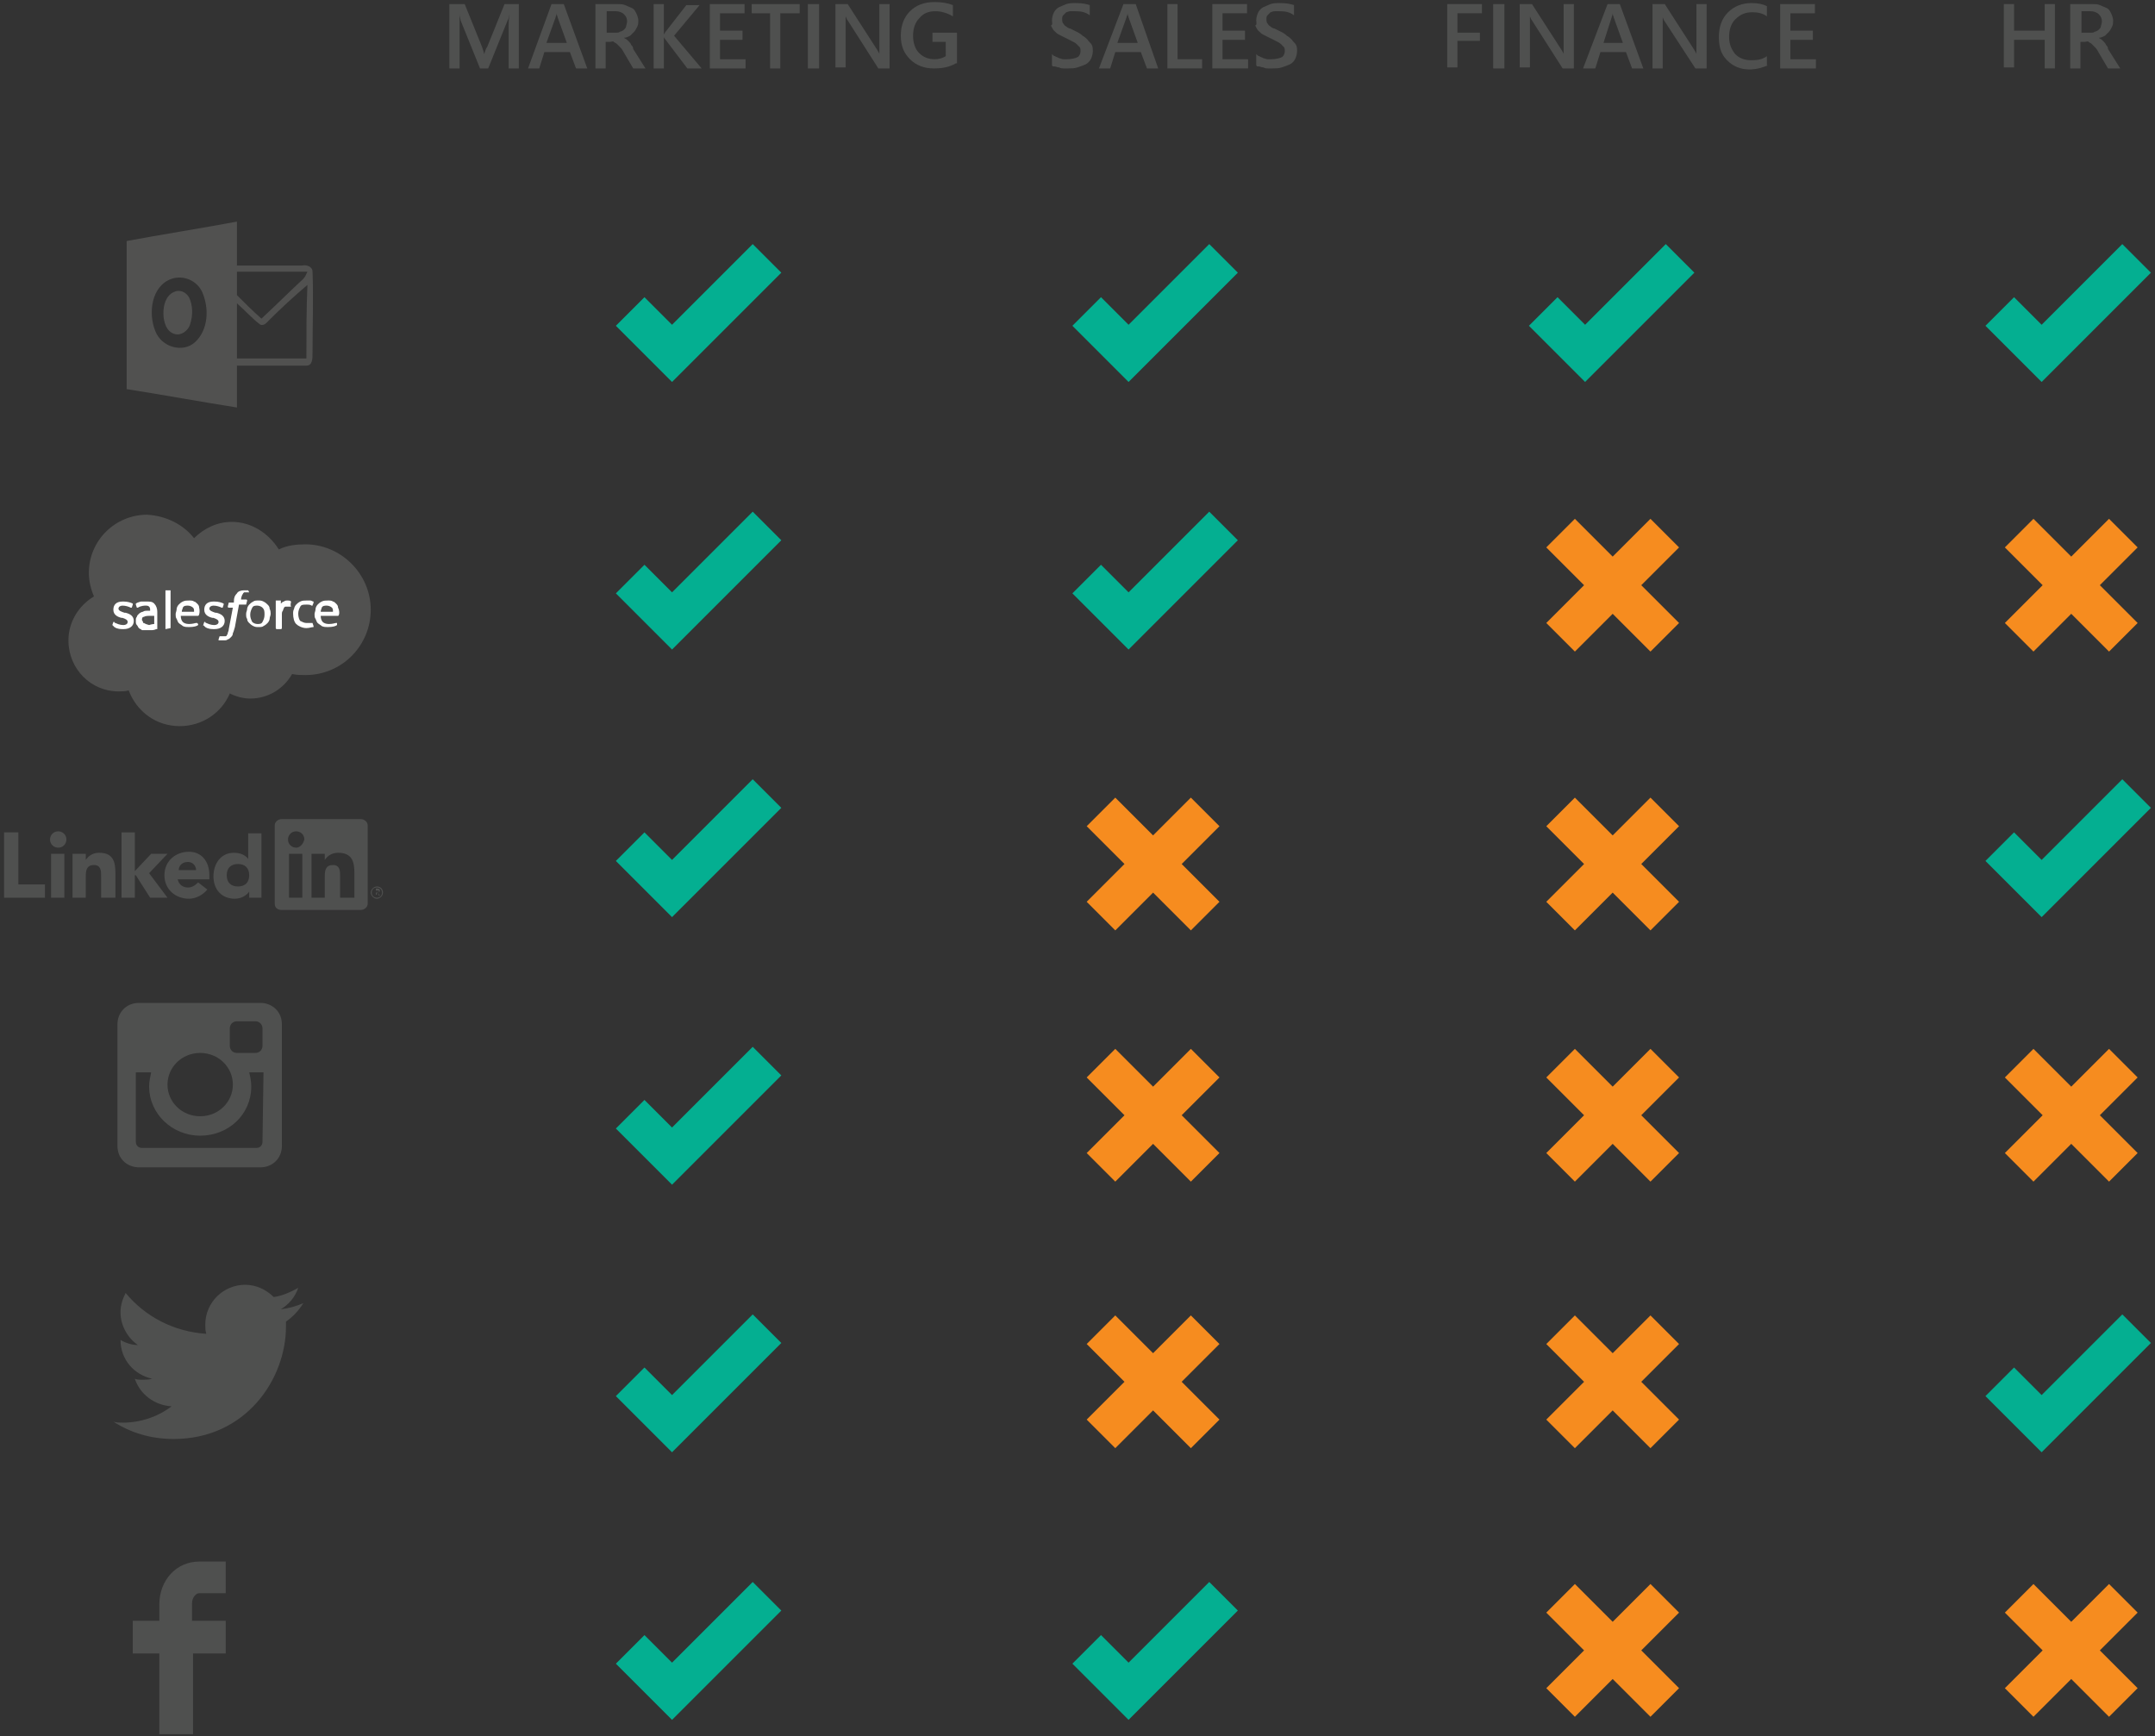 <?xml version="1.0" encoding="utf-8"?>
<!-- Generator: Adobe Illustrator 19.2.1, SVG Export Plug-In . SVG Version: 6.00 Build 0)  -->
<svg version="1.1" xmlns="http://www.w3.org/2000/svg" xmlns:xlink="http://www.w3.org/1999/xlink" x="0px" y="0px"
	 viewBox="0 0 211 170" enable-background="new 0 0 211 170" xml:space="preserve">
<rect x="0" y="0" width="211" height="170" fill="#333333" stroke="none"/>
<g id="Layer_1">
</g>
<g id="Layer_2">
</g>
<g id="Layer_3">
	<g>
		<g>
			<path fill="#4F504F" d="M50.8,6.7h-1V2.6c0-0.3,0-0.7,0.1-1.2h0c-0.1,0.3-0.1,0.5-0.2,0.6l-1.9,4.7H47L45.1,2
				C45.1,1.9,45,1.6,45,1.4h0c0,0.3,0,0.7,0,1.2v4.1h-1V0.4h1.5l1.7,4.2c0.1,0.3,0.2,0.6,0.2,0.7h0c0.1-0.3,0.2-0.6,0.3-0.7l1.7-4.2
				h1.4V6.7z"/>
			<path fill="#4F504F" d="M57.5,6.7h-1.1l-0.6-1.6h-2.5l-0.5,1.6h-1.1L54,0.4h1.2L57.5,6.7z M55.5,4.2l-0.9-2.5
				c0-0.1-0.1-0.2-0.1-0.4h0c0,0.2-0.1,0.3-0.1,0.4l-0.9,2.5H55.5z"/>
			<path fill="#4F504F" d="M63.2,6.7H62L61,5c-0.1-0.2-0.2-0.3-0.3-0.4c-0.1-0.1-0.2-0.2-0.3-0.3c-0.1-0.1-0.2-0.1-0.3-0.2
				s-0.2,0-0.4,0h-0.4v2.6h-1V0.4h2.1c0.3,0,0.6,0,0.8,0.1s0.5,0.2,0.7,0.3c0.2,0.1,0.3,0.3,0.4,0.5c0.1,0.2,0.2,0.5,0.2,0.7
				c0,0.2,0,0.4-0.1,0.6c-0.1,0.2-0.2,0.4-0.3,0.5c-0.1,0.1-0.3,0.3-0.4,0.4c-0.2,0.1-0.4,0.2-0.6,0.2v0c0.1,0.1,0.2,0.1,0.3,0.2
				c0.1,0.1,0.2,0.2,0.2,0.2s0.2,0.2,0.2,0.3c0.1,0.1,0.2,0.2,0.2,0.4L63.2,6.7z M59.4,1.2v2h0.9c0.2,0,0.3,0,0.4-0.1
				c0.1,0,0.3-0.1,0.4-0.2s0.2-0.2,0.2-0.3s0.1-0.3,0.1-0.5c0-0.3-0.1-0.5-0.3-0.7s-0.5-0.3-0.8-0.3H59.4z"/>
			<path fill="#4F504F" d="M68.7,6.7h-1.4l-2.2-2.9c-0.1-0.1-0.1-0.2-0.1-0.2h0v3.1h-1V0.4h1v3h0c0-0.1,0.1-0.1,0.1-0.2l2.1-2.7h1.3
				l-2.5,3L68.7,6.7z"/>
			<path fill="#4F504F" d="M73,6.7h-3.5V0.4h3.4v0.9h-2.4V3h2.2v0.9h-2.2v1.9H73V6.7z"/>
			<path fill="#4F504F" d="M78.2,1.3h-1.8v5.4h-1V1.3h-1.8V0.4h4.7V1.3z"/>
			<path fill="#4F504F" d="M80.2,6.7h-1.1V0.4h1.1V6.7z"/>
			<path fill="#4F504F" d="M87.1,6.7H86L83,2c-0.1-0.1-0.1-0.2-0.2-0.4h0c0,0.1,0,0.4,0,0.9v4.1h-1V0.4H83l2.9,4.5
				c0.1,0.2,0.2,0.3,0.2,0.4h0c0-0.2,0-0.4,0-0.8V0.4h1V6.7z"/>
			<path fill="#4F504F" d="M93.6,6.2c-0.7,0.4-1.4,0.5-2.2,0.5c-0.9,0-1.7-0.3-2.3-0.9s-0.9-1.3-0.9-2.3c0-1,0.3-1.8,0.9-2.4
				c0.6-0.6,1.4-0.9,2.4-0.9c0.7,0,1.3,0.1,1.8,0.3v1.1c-0.5-0.3-1.1-0.5-1.7-0.5c-0.7,0-1.2,0.2-1.6,0.7c-0.4,0.4-0.6,1-0.6,1.7
				c0,0.7,0.2,1.3,0.6,1.7c0.4,0.4,0.9,0.6,1.5,0.6c0.4,0,0.8-0.1,1.1-0.3V4.1h-1.3V3.2h2.4V6.2z"/>
		</g>
		<g>
			<path fill="#4F504F" d="M103,6.4V5.3c0.1,0.1,0.2,0.2,0.3,0.2c0.1,0.1,0.3,0.1,0.4,0.2c0.1,0,0.3,0.1,0.4,0.1s0.3,0,0.4,0
				c0.4,0,0.8-0.1,1-0.2c0.2-0.1,0.3-0.4,0.3-0.6c0-0.1,0-0.3-0.1-0.4c-0.1-0.1-0.2-0.2-0.3-0.3s-0.3-0.2-0.5-0.3
				c-0.2-0.1-0.4-0.2-0.6-0.3c-0.2-0.1-0.4-0.2-0.6-0.3s-0.3-0.2-0.5-0.4c-0.1-0.1-0.2-0.3-0.3-0.5C103.1,2.4,103,2.2,103,2
				c0-0.3,0.1-0.6,0.2-0.8c0.1-0.2,0.3-0.4,0.5-0.5c0.2-0.1,0.5-0.2,0.7-0.3c0.3-0.1,0.6-0.1,0.9-0.1c0.7,0,1.1,0.1,1.4,0.2v1
				c-0.4-0.3-0.8-0.4-1.4-0.4c-0.2,0-0.3,0-0.5,0c-0.2,0-0.3,0.1-0.4,0.1c-0.1,0.1-0.2,0.2-0.3,0.3s-0.1,0.2-0.1,0.4
				c0,0.1,0,0.3,0.1,0.4s0.1,0.2,0.3,0.3c0.1,0.1,0.3,0.2,0.4,0.2c0.2,0.1,0.4,0.2,0.6,0.3c0.2,0.1,0.4,0.2,0.6,0.4
				c0.2,0.1,0.4,0.3,0.5,0.4c0.1,0.2,0.3,0.3,0.4,0.5c0.1,0.2,0.1,0.4,0.1,0.6c0,0.3-0.1,0.6-0.2,0.8s-0.3,0.4-0.5,0.5
				c-0.2,0.1-0.5,0.2-0.8,0.3s-0.6,0.1-0.9,0.1c-0.1,0-0.2,0-0.4,0c-0.2,0-0.3,0-0.5-0.1c-0.2,0-0.3-0.1-0.5-0.1S103.1,6.5,103,6.4z
				"/>
			<path fill="#4F504F" d="M113.4,6.7h-1.1l-0.6-1.6h-2.5l-0.5,1.6h-1.1l2.4-6.3h1.2L113.4,6.7z M111.4,4.2l-0.9-2.5
				c0-0.1-0.1-0.2-0.1-0.4h0c0,0.2-0.1,0.3-0.1,0.4l-0.9,2.5H111.4z"/>
			<path fill="#4F504F" d="M117.8,6.7h-3.5V0.4h1v5.4h2.4V6.7z"/>
			<path fill="#4F504F" d="M122.2,6.7h-3.5V0.4h3.4v0.9h-2.4V3h2.2v0.9h-2.2v1.9h2.5V6.7z"/>
			<path fill="#4F504F" d="M123,6.4V5.3c0.1,0.1,0.2,0.2,0.3,0.2c0.1,0.1,0.3,0.1,0.4,0.2c0.1,0,0.3,0.1,0.4,0.1s0.3,0,0.4,0
				c0.4,0,0.8-0.1,1-0.2c0.2-0.1,0.3-0.4,0.3-0.6c0-0.1,0-0.3-0.1-0.4c-0.1-0.1-0.2-0.2-0.3-0.3s-0.3-0.2-0.5-0.3
				c-0.2-0.1-0.4-0.2-0.6-0.3c-0.2-0.1-0.4-0.2-0.6-0.3s-0.3-0.2-0.5-0.4c-0.1-0.1-0.2-0.3-0.3-0.5C123.1,2.4,123,2.2,123,2
				c0-0.3,0.1-0.6,0.2-0.8c0.1-0.2,0.3-0.4,0.5-0.5c0.2-0.1,0.5-0.2,0.7-0.3c0.3-0.1,0.6-0.1,0.9-0.1c0.7,0,1.1,0.1,1.4,0.2v1
				c-0.4-0.3-0.8-0.4-1.4-0.4c-0.2,0-0.3,0-0.5,0c-0.2,0-0.3,0.1-0.4,0.1c-0.1,0.1-0.2,0.2-0.3,0.3s-0.1,0.2-0.1,0.4
				c0,0.1,0,0.3,0.1,0.4s0.1,0.2,0.3,0.3c0.1,0.1,0.3,0.2,0.4,0.2c0.2,0.1,0.4,0.2,0.6,0.3c0.2,0.1,0.4,0.2,0.6,0.4
				c0.2,0.1,0.4,0.3,0.5,0.4c0.1,0.2,0.3,0.3,0.4,0.5c0.1,0.2,0.1,0.4,0.1,0.6c0,0.3-0.1,0.6-0.2,0.8s-0.3,0.4-0.5,0.5
				c-0.2,0.1-0.5,0.2-0.8,0.3s-0.6,0.1-0.9,0.1c-0.1,0-0.2,0-0.4,0c-0.2,0-0.3,0-0.5-0.1c-0.2,0-0.3-0.1-0.5-0.1S123.1,6.5,123,6.4z
				"/>
		</g>
		<g>
			<path fill="#4F504F" d="M145.1,1.3h-2.4v1.9h2.2V4h-2.2v2.6h-1V0.4h3.4V1.3z"/>
			<path fill="#4F504F" d="M147.3,6.7h-1.1V0.4h1.1V6.7z"/>
			<path fill="#4F504F" d="M154.2,6.7H153L150,2c-0.1-0.1-0.1-0.2-0.2-0.4h0c0,0.1,0,0.4,0,0.9v4.1h-1V0.4h1.2l2.9,4.5
				c0.1,0.2,0.2,0.3,0.2,0.4h0c0-0.2,0-0.4,0-0.8V0.4h1V6.7z"/>
			<path fill="#4F504F" d="M160.9,6.7h-1.1l-0.6-1.6h-2.5l-0.5,1.6H155l2.4-6.3h1.2L160.9,6.7z M158.9,4.2L158,1.7
				c0-0.1-0.1-0.2-0.1-0.4h0c0,0.2-0.1,0.3-0.1,0.4L157,4.2H158.9z"/>
			<path fill="#4F504F" d="M167.1,6.7H166l-3-4.6c-0.1-0.1-0.1-0.2-0.2-0.4h0c0,0.1,0,0.4,0,0.9v4.1h-1V0.4h1.2l2.9,4.5
				c0.1,0.2,0.2,0.3,0.2,0.4h0c0-0.2,0-0.4,0-0.8V0.4h1V6.7z"/>
			<path fill="#4F504F" d="M173.1,6.4c-0.5,0.2-1.1,0.4-1.8,0.4c-0.9,0-1.6-0.3-2.2-0.9s-0.8-1.3-0.8-2.3c0-1,0.3-1.8,0.9-2.4
				s1.4-0.9,2.3-0.9c0.6,0,1.1,0.1,1.5,0.3v1c-0.4-0.3-0.9-0.4-1.4-0.4c-0.7,0-1.2,0.2-1.7,0.7c-0.4,0.4-0.6,1-0.6,1.7
				c0,0.7,0.2,1.2,0.6,1.7c0.4,0.4,0.9,0.6,1.6,0.6c0.6,0,1.1-0.1,1.5-0.4V6.4z"/>
			<path fill="#4F504F" d="M177.8,6.7h-3.5V0.4h3.4v0.9h-2.4V3h2.2v0.9h-2.2v1.9h2.5V6.7z"/>
		</g>
		<g>
			<path fill="#4F504F" d="M201.2,6.7h-1V3.9h-3v2.7h-1V0.4h1V3h3V0.4h1V6.7z"/>
			<path fill="#4F504F" d="M207.6,6.7h-1.2l-1-1.7c-0.1-0.2-0.2-0.3-0.3-0.4c-0.1-0.1-0.2-0.2-0.3-0.3c-0.1-0.1-0.2-0.1-0.3-0.2
				s-0.2,0-0.4,0h-0.4v2.6h-1V0.4h2.1c0.3,0,0.6,0,0.8,0.1s0.5,0.2,0.7,0.3c0.2,0.1,0.3,0.3,0.4,0.5c0.1,0.2,0.2,0.5,0.2,0.7
				c0,0.2,0,0.4-0.1,0.6c-0.1,0.2-0.2,0.4-0.3,0.5c-0.1,0.1-0.3,0.3-0.4,0.4c-0.2,0.1-0.4,0.2-0.6,0.2v0c0.1,0.1,0.2,0.1,0.3,0.2
				c0.1,0.1,0.2,0.2,0.2,0.2s0.2,0.2,0.2,0.3c0.1,0.1,0.2,0.2,0.2,0.4L207.6,6.7z M203.8,1.2v2h0.9c0.2,0,0.3,0,0.4-0.1
				c0.1,0,0.3-0.1,0.4-0.2s0.2-0.2,0.2-0.3s0.1-0.3,0.1-0.5c0-0.3-0.1-0.5-0.3-0.7s-0.5-0.3-0.8-0.3H203.8z"/>
		</g>
		<g>
			<path fill="#515150" d="M19,52.7c1-1,2.3-1.6,3.7-1.6c1.9,0,3.6,1.1,4.6,2.7c0.8-0.4,1.7-0.5,2.6-0.5c3.5,0,6.4,2.9,6.4,6.4
				c0,3.5-2.8,6.4-6.4,6.4c-0.4,0-0.8,0-1.3-0.1c-0.8,1.4-2.3,2.4-4.1,2.4c-0.7,0-1.4-0.2-2-0.5c-0.8,1.9-2.7,3.2-4.9,3.2
				c-2.3,0-4.2-1.4-5-3.5c-0.3,0.1-0.7,0.1-1,0.1c-2.7,0-4.9-2.2-4.9-5c0-1.8,1-3.4,2.5-4.3c-0.3-0.7-0.5-1.5-0.5-2.3
				c0-3.2,2.6-5.7,5.7-5.7C16.3,50.5,18,51.4,19,52.7"/>
			<path fill="#FFFFFF" d="M11,61.2C11,61.2,11,61.3,11,61.2c0.1,0.1,0.1,0.1,0.2,0.2c0.3,0.2,0.6,0.2,0.9,0.2c0.6,0,1-0.3,1-0.8v0
				c0-0.5-0.4-0.7-0.8-0.8l-0.1,0c-0.3-0.1-0.6-0.2-0.6-0.4v0c0-0.2,0.2-0.3,0.4-0.3c0.3,0,0.6,0.1,0.8,0.2c0,0,0.1,0,0.1,0
				c0,0,0.1-0.3,0.1-0.3c0,0,0-0.1,0-0.1c-0.2-0.1-0.5-0.2-0.9-0.2l-0.1,0c-0.6,0-0.9,0.3-0.9,0.8v0c0,0.5,0.4,0.7,0.8,0.8l0.1,0
				c0.3,0.1,0.5,0.2,0.5,0.4v0c0,0.2-0.2,0.3-0.4,0.3c-0.1,0-0.4,0-0.8-0.2c0,0-0.1,0-0.1-0.1c0,0-0.1,0-0.1,0L11,61.2z"/>
			<path fill="#FFFFFF" d="M19.9,61.2C19.8,61.2,19.9,61.3,19.9,61.2c0.1,0.1,0.1,0.1,0.2,0.2c0.3,0.2,0.6,0.2,0.9,0.2
				c0.6,0,1-0.3,1-0.8v0c0-0.5-0.4-0.7-0.8-0.8l-0.1,0c-0.3-0.1-0.6-0.2-0.6-0.4v0c0-0.2,0.2-0.3,0.4-0.3c0.3,0,0.6,0.1,0.8,0.2
				c0,0,0.1,0,0.1,0c0,0,0.1-0.3,0.1-0.3c0,0,0-0.1,0-0.1c-0.2-0.1-0.5-0.2-0.9-0.2l-0.1,0c-0.6,0-0.9,0.3-0.9,0.8v0
				c0,0.5,0.4,0.7,0.8,0.8l0.1,0c0.3,0.1,0.5,0.2,0.5,0.4v0c0,0.2-0.2,0.3-0.4,0.3c-0.1,0-0.4,0-0.8-0.2c0,0-0.1,0-0.1-0.1
				c0,0-0.1,0-0.1,0L19.9,61.2z"/>
			<path fill="#FFFFFF" d="M26.4,59.6c0-0.2-0.1-0.3-0.2-0.4c-0.1-0.1-0.2-0.2-0.4-0.3c-0.2-0.1-0.3-0.1-0.5-0.1
				c-0.2,0-0.4,0-0.5,0.1c-0.2,0.1-0.3,0.2-0.4,0.3c-0.1,0.1-0.2,0.3-0.2,0.4c0,0.2-0.1,0.3-0.1,0.5c0,0.2,0,0.4,0.1,0.5
				c0,0.2,0.1,0.3,0.2,0.4c0.1,0.1,0.2,0.2,0.4,0.3c0.2,0.1,0.3,0.1,0.5,0.1c0.2,0,0.4,0,0.5-0.1c0.2-0.1,0.3-0.2,0.4-0.3
				c0.1-0.1,0.2-0.3,0.2-0.4c0-0.2,0.1-0.3,0.1-0.5C26.5,60,26.5,59.8,26.4,59.6 M25.9,60.2c0,0.3-0.1,0.5-0.2,0.7
				c-0.1,0.2-0.3,0.2-0.5,0.2c-0.2,0-0.4-0.1-0.5-0.2c-0.1-0.2-0.2-0.4-0.2-0.7c0-0.3,0.1-0.5,0.2-0.7c0.1-0.2,0.3-0.2,0.5-0.2
				c0.2,0,0.4,0.1,0.5,0.2C25.9,59.7,25.9,59.9,25.9,60.2"/>
			<path fill-rule="evenodd" clip-rule="evenodd" fill="#FFFFFF" d="M30.6,61C30.5,61,30.5,61,30.6,61c-0.1,0-0.2,0-0.3,0
				c-0.1,0-0.2,0-0.3,0c-0.2,0-0.4-0.1-0.6-0.2c-0.1-0.1-0.2-0.4-0.2-0.7c0-0.3,0.1-0.5,0.2-0.7c0.1-0.2,0.3-0.2,0.6-0.2
				c0.2,0,0.4,0,0.5,0.1c0,0,0,0,0.1,0c0-0.1,0.1-0.2,0.1-0.3c0,0,0-0.1,0-0.1c-0.1,0-0.2-0.1-0.3-0.1c-0.1,0-0.2,0-0.4,0
				c-0.2,0-0.4,0-0.6,0.1c-0.2,0.1-0.3,0.2-0.4,0.3c-0.1,0.1-0.2,0.3-0.2,0.4c-0.1,0.2-0.1,0.3-0.1,0.5c0,0.4,0.1,0.8,0.3,1
				c0.2,0.2,0.6,0.4,1,0.4c0.3,0,0.5-0.1,0.7-0.1c0,0,0,0,0-0.1L30.6,61z"/>
			<path fill-rule="evenodd" clip-rule="evenodd" fill="#FFFFFF" d="M33.1,59.5c0-0.2-0.1-0.3-0.2-0.4c-0.1-0.1-0.2-0.2-0.3-0.2
				c-0.1-0.1-0.3-0.1-0.5-0.1c-0.2,0-0.4,0-0.6,0.1c-0.2,0.1-0.3,0.2-0.4,0.3c-0.1,0.1-0.2,0.3-0.2,0.4c0,0.2-0.1,0.4-0.1,0.5
				c0,0.2,0,0.4,0.1,0.5c0.1,0.2,0.1,0.3,0.2,0.4c0.1,0.1,0.3,0.2,0.4,0.3c0.2,0.1,0.4,0.1,0.6,0.1c0.5,0,0.8-0.1,0.9-0.2
				c0,0,0,0,0-0.1L33,61c0,0-0.1,0-0.1,0c-0.1,0-0.3,0.1-0.7,0.1c-0.3,0-0.5-0.1-0.6-0.2c-0.1-0.1-0.2-0.3-0.2-0.6l1.7,0
				c0,0,0,0,0,0C33.2,60.3,33.3,59.9,33.1,59.5 M31.4,59.9c0-0.2,0.1-0.3,0.1-0.4c0.1-0.2,0.3-0.2,0.5-0.2c0.2,0,0.4,0.1,0.5,0.2
				c0.1,0.1,0.1,0.2,0.1,0.4L31.4,59.9z"/>
			<path fill-rule="evenodd" clip-rule="evenodd" fill="#FFFFFF" d="M19.5,59.5c0-0.2-0.1-0.3-0.2-0.4c-0.1-0.1-0.2-0.2-0.3-0.2
				c-0.1-0.1-0.3-0.1-0.5-0.1c-0.2,0-0.4,0-0.6,0.1c-0.2,0.1-0.3,0.2-0.4,0.3c-0.1,0.1-0.2,0.3-0.2,0.4c0,0.2-0.1,0.4-0.1,0.5
				c0,0.2,0,0.4,0.1,0.5c0.1,0.2,0.1,0.3,0.2,0.4c0.1,0.1,0.3,0.2,0.4,0.3c0.2,0.1,0.4,0.1,0.6,0.1c0.5,0,0.8-0.1,0.9-0.2
				c0,0,0,0,0-0.1L19.3,61c0,0-0.1,0-0.1,0c-0.1,0-0.3,0.1-0.7,0.1c-0.3,0-0.5-0.1-0.6-0.2c-0.1-0.1-0.2-0.3-0.2-0.6l1.7,0
				c0,0,0,0,0,0C19.5,60.3,19.6,59.9,19.5,59.5 M17.8,59.9c0-0.2,0.1-0.3,0.1-0.4c0.1-0.2,0.3-0.2,0.5-0.2c0.2,0,0.4,0.1,0.5,0.2
				c0.1,0.1,0.1,0.2,0.1,0.4L17.8,59.9z"/>
			<path fill="#FFFFFF" d="M14.7,59.8c-0.1,0-0.2,0-0.3,0c-0.1,0-0.3,0-0.4,0.1c-0.1,0-0.3,0.1-0.4,0.2c-0.1,0.1-0.2,0.2-0.2,0.3
				c-0.1,0.1-0.1,0.2-0.1,0.4c0,0.2,0,0.3,0.1,0.4c0.1,0.1,0.1,0.2,0.2,0.3c0.1,0.1,0.2,0.1,0.3,0.2c0.1,0,0.3,0,0.5,0
				c0.2,0,0.3,0,0.5,0c0.2,0,0.4-0.1,0.4-0.1c0.1,0,0.1,0,0.1,0c0,0,0-0.1,0-0.1l0-1.6c0-0.3-0.1-0.6-0.3-0.8
				c-0.2-0.2-0.4-0.2-0.8-0.2c-0.1,0-0.3,0-0.5,0c0,0-0.4,0.1-0.5,0.2c0,0,0,0,0,0.1l0.1,0.3c0,0,0.1,0,0.1,0s0,0,0,0
				c0.3-0.2,0.7-0.2,0.7-0.2c0.2,0,0.3,0,0.4,0.1c0.1,0.1,0.1,0.2,0.1,0.4v0.1C14.9,59.8,14.7,59.8,14.7,59.8 M14.1,61
				C14,61,14,61,14,60.9c0-0.1-0.1-0.1-0.1-0.2c0-0.1,0-0.3,0.2-0.3c0,0,0.1-0.1,0.5-0.1c0.2,0,0.5,0,0.5,0l0,0.8c0,0-0.2,0-0.5,0.1
				C14.2,61.1,14.1,61,14.1,61"/>
			<path fill-rule="evenodd" clip-rule="evenodd" fill="#FFFFFF" d="M28.5,58.9C28.5,58.9,28.5,58.9,28.5,58.9
				c-0.1-0.1-0.2-0.1-0.3-0.1c-0.2,0-0.3,0-0.4,0.1c-0.1,0-0.2,0.1-0.3,0.2l0-0.2c0,0,0-0.1,0-0.1H27c0,0,0,0,0,0.1l0,2.6
				c0,0,0,0.1,0.1,0.1l0.4,0c0,0,0.1,0,0.1-0.1v-1.3c0-0.2,0-0.3,0.1-0.4c0-0.1,0.1-0.2,0.1-0.3c0.1-0.1,0.1-0.1,0.2-0.1
				c0.1,0,0.2,0,0.2,0c0.1,0,0.2,0,0.2,0c0,0,0.1,0,0.1,0C28.4,59.2,28.5,59,28.5,58.9"/>
			<path fill-rule="evenodd" clip-rule="evenodd" fill="#FFFFFF" d="M24.3,57.8c-0.1,0-0.1,0-0.2,0c-0.1,0-0.1,0-0.2,0
				c-0.3,0-0.6,0.1-0.7,0.3c-0.2,0.2-0.3,0.4-0.3,0.8l0,0.1h-0.4c0,0,0,0-0.1,0l-0.1,0.4c0,0,0,0.1,0.1,0.1h0.4l-0.4,2.1
				c0,0.2-0.1,0.3-0.1,0.4c0,0.1-0.1,0.2-0.1,0.2c0,0.1-0.1,0.1-0.2,0.1c-0.1,0-0.1,0-0.2,0c0,0-0.1,0-0.1,0c0,0-0.1,0-0.1,0
				c0,0,0,0-0.1,0c0,0-0.1,0.3-0.1,0.3c0,0,0,0.1,0,0.1c0.1,0,0.1,0,0.2,0c0.1,0,0.2,0,0.3,0c0.2,0,0.3,0,0.4-0.1
				c0.1,0,0.2-0.1,0.3-0.2c0.1-0.1,0.2-0.2,0.2-0.4c0.1-0.2,0.1-0.3,0.2-0.6l0.4-2.2h0.6c0,0,0,0,0.1,0l0.1-0.4c0,0,0-0.1-0.1-0.1
				h-0.5c0,0,0-0.2,0.1-0.4c0-0.1,0.1-0.1,0.1-0.2c0,0,0.1-0.1,0.1-0.1c0.1,0,0.1,0,0.2,0c0.1,0,0.1,0,0.1,0c0.1,0,0.1,0,0.1,0
				c0.1,0,0.1,0,0.1,0L24.3,57.8C24.4,57.8,24.3,57.8,24.3,57.8"/>
			<path fill-rule="evenodd" clip-rule="evenodd" fill="#FFFFFF" d="M16.7,61.5C16.7,61.5,16.7,61.5,16.7,61.5l-0.5,0.1
				c0,0,0,0,0-0.1v-3.6c0,0,0-0.1,0-0.1h0.5c0,0,0,0,0,0.1L16.7,61.5z"/>
		</g>
		<path fill="#4F504F" d="M29.7,127.6c-0.7,0.3-1.4,0.5-2.2,0.6c0.8-0.5,1.4-1.2,1.7-2.1c-0.7,0.4-1.6,0.8-2.4,0.9
			c-0.7-0.7-1.7-1.2-2.8-1.2c-2.1,0-3.9,1.7-3.9,3.9c0,0.3,0,0.6,0.1,0.9c-3.2-0.2-6-1.7-7.9-4c-0.3,0.6-0.5,1.2-0.5,1.9
			c0,1.3,0.7,2.5,1.7,3.2c-0.6,0-1.2-0.2-1.7-0.5c0,0,0,0,0,0c0,1.9,1.3,3.4,3.1,3.8c-0.3,0.1-0.7,0.1-1,0.1c-0.2,0-0.5,0-0.7-0.1
			c0.5,1.5,1.9,2.6,3.6,2.7c-1.3,1-3,1.6-4.8,1.6c-0.3,0-0.6,0-0.9-0.1c1.7,1.1,3.7,1.7,5.9,1.7c7.1,0,11-5.9,11-11
			c0-0.2,0-0.3,0-0.5C28.6,129,29.2,128.4,29.7,127.6z"/>
		<g id="fb_19_">
			<g>
				<g>
					<path fill="#4F504F" d="M22.1,156h-2.6c-0.3,0-0.7,0.4-0.7,1l0,1.7h3.3l0,3.2h-3.2l0,7.9h-3.3l0-7.9H13l0-3.2h2.6l0-1.6
						c0-2.4,1.7-4.2,3.9-4.2h2.6L22.1,156z"/>
				</g>
			</g>
		</g>
		<g>
			<g>
				<path fill="#4F504F" d="M37,87.4c0.1,0,0.2-0.1,0.2-0.2c0-0.1-0.1-0.2-0.2-0.2h-0.2v0.6h0.1v-0.3L37,87.4L37,87.4l0.1,0.3h0.1
					L37,87.4L37,87.4z M36.9,87.4h-0.1v-0.2H37c0.1,0,0.1,0,0.1,0.1C37.1,87.4,37,87.4,36.9,87.4z"/>
				<path fill="#4F504F" d="M36.9,86.8c-0.3,0-0.6,0.3-0.6,0.6c0,0.3,0.3,0.6,0.6,0.6c0.3,0,0.6-0.3,0.6-0.6
					C37.5,87.1,37.3,86.8,36.9,86.8z M36.9,87.9c-0.3,0-0.5-0.2-0.5-0.5c0-0.3,0.2-0.5,0.5-0.5c0.3,0,0.5,0.2,0.5,0.5
					C37.4,87.7,37.2,87.9,36.9,87.9z"/>
			</g>
			<g>
				<g>
					<polygon fill="#4F504F" points="0.4,81.5 1.8,81.5 1.8,86.6 4.4,86.6 4.4,87.9 0.4,87.9 					"/>
					<g>
						<path fill="#4F504F" d="M5,83.6h1.3v4.3H5V83.6z M5.7,81.4c0.4,0,0.8,0.3,0.8,0.8c0,0.4-0.3,0.8-0.8,0.8
							c-0.4,0-0.8-0.3-0.8-0.8C4.9,81.8,5.2,81.4,5.7,81.4"/>
					</g>
					<polygon fill="#4F504F" points="11.9,81.5 13.2,81.5 13.2,85.3 14.8,83.6 16.4,83.6 14.6,85.5 16.4,87.9 14.7,87.9 13.3,85.7 
						13.2,85.7 13.2,87.9 11.9,87.9 					"/>
					<path fill="#4F504F" d="M7.1,83.6h1.3v0.6h0c0.2-0.3,0.6-0.7,1.3-0.7c1.4,0,1.6,0.9,1.6,2v2.4H9.9v-2.1c0-0.5,0-1.1-0.7-1.1
						c-0.7,0-0.8,0.5-0.8,1.1v2.1H7.1V83.6z"/>
					<path fill="#4F504F" d="M19.2,85.2c0-0.4-0.3-0.8-0.8-0.8c-0.6,0-0.9,0.4-0.9,0.8H19.2z M20.3,87.1c-0.4,0.5-1.1,0.9-1.8,0.9
						c-1.3,0-2.4-0.9-2.4-2.3c0-1.4,1.1-2.3,2.4-2.3c1.2,0,2,0.9,2,2.3v0.4h-3.1c0.1,0.5,0.5,0.8,1,0.8c0.4,0,0.7-0.2,1-0.5
						L20.3,87.1z"/>
					<path fill="#4F504F" d="M23.3,84.6c-0.7,0-1.1,0.4-1.1,1.1c0,0.7,0.4,1.1,1.1,1.1c0.7,0,1.1-0.4,1.1-1.1
						C24.4,85,24,84.6,23.3,84.6 M25.6,87.9h-1.2v-0.6h0C24.2,87.6,23.7,88,23,88c-1.3,0-2.1-0.9-2.1-2.2c0-1.2,0.7-2.3,2-2.3
						c0.6,0,1.1,0.2,1.4,0.6h0v-2.5h1.3V87.9z"/>
				</g>
				<path fill="#4F504F" d="M35.3,80.2h-7.7c-0.4,0-0.7,0.3-0.7,0.6v7.7c0,0.4,0.3,0.6,0.7,0.6h7.7c0.4,0,0.7-0.3,0.7-0.6v-7.7
					C36,80.5,35.7,80.2,35.3,80.2z M29.6,87.9h-1.3v-4.3h1.3V87.9z M29,83c-0.4,0-0.8-0.3-0.8-0.8c0-0.4,0.3-0.8,0.8-0.8
					c0.4,0,0.8,0.3,0.8,0.8C29.7,82.6,29.4,83,29,83z M34.6,87.9h-1.3v-2.1c0-0.5,0-1.1-0.7-1.1c-0.7,0-0.8,0.5-0.8,1.1v2.1h-1.3
					v-4.3h1.3v0.6h0c0.2-0.3,0.6-0.7,1.3-0.7c1.4,0,1.6,0.9,1.6,2V87.9z"/>
			</g>
		</g>
		<g>
			<path fill="#4F504F" d="M13.6,98.2h11.9c1.1,0,2.1,0.8,2.1,2.1v11.9c0,1.2-0.9,2.1-2.1,2.1H13.6c-1.1,0-2.1-0.8-2.1-2.1v-11.9
				C11.5,99.1,12.4,98.2,13.6,98.2L13.6,98.2z M23.2,100c-0.4,0-0.7,0.3-0.7,0.7v1.7c0,0.4,0.3,0.7,0.7,0.7H25
				c0.4,0,0.7-0.3,0.7-0.7v-1.7c0-0.4-0.3-0.7-0.7-0.7H23.2L23.2,100z M25.8,105h-1.4c0.1,0.4,0.2,0.9,0.2,1.4c0,2.7-2.2,4.8-5,4.8
				c-2.8,0-5-2.2-5-4.8c0-0.5,0.1-0.9,0.2-1.4h-1.5v6.8c0,0.4,0.3,0.6,0.6,0.6h11.2c0.4,0,0.6-0.3,0.6-0.6L25.8,105L25.8,105z
				 M19.6,103.1c-1.8,0-3.2,1.4-3.2,3.1s1.4,3.1,3.2,3.1c1.8,0,3.2-1.4,3.2-3.1S21.4,103.1,19.6,103.1z"/>
		</g>
		<g id="outlook_17_">
			<path fill="#515150" d="M30.6,26.6c0-0.5-0.6-0.7-1-0.6c-2.2,0-4.3,0-6.4,0c0-1.4,0-2.8,0-4.1v-0.2c-3.2,0.6-7.6,1.3-10.8,1.9
				c0,4.8,0,9.7,0,14.5c3.2,0.5,7.6,1.3,10.8,1.8v-0.2c0-1.3,0-2.6,0-3.9c2.3,0,4.6,0,6.8,0c0.6,0,0.6-0.7,0.6-1.2
				C30.6,31.8,30.7,29.2,30.6,26.6z M19.1,33.5c-1.2,1.1-3.3,0.5-3.9-1.1c-0.7-1.7-0.4-4.4,1.6-5.1c1.2-0.4,2.5,0.2,3,1.3
				C20.5,30.2,20.4,32.3,19.1,33.5z M30,35.1c-2.3,0-4.6,0-6.8,0c0-1.8,0-3.6,0-5.4c0.8,0.7,1.5,1.5,2.3,2.1
				c0.4,0.1,0.6-0.2,0.8-0.4c1.2-1.2,2.5-2.4,3.8-3.5C30,30.2,30,32.6,30,35.1z M29.7,27.3c-1.4,1.3-2.7,2.6-4.1,3.9
				c-0.8-0.7-1.6-1.5-2.4-2.3c0-0.7,0-1.5,0-2.3c2.3,0,4.6,0,6.9,0C30,26.8,29.9,27.1,29.7,27.3z"/>
			<path fill="#515150" d="M17,28.6c0.6-0.3,1.2,0,1.5,0.5c0.4,0.8,0.4,1.8,0.1,2.7c-0.2,0.6-0.9,1.1-1.5,0.9
				c-0.8-0.2-1.1-1.2-1.1-2C16,29.9,16.2,29,17,28.6z"/>
		</g>
		<g>
			<path fill="#04AF91" d="M60.3,31.9l2.8-2.8l2.7,2.7l7.9-7.9l2.8,2.8L65.8,37.4L60.3,31.9z"/>
			<path fill="#04AF91" d="M149.7,31.9l2.8-2.8l2.7,2.7l7.9-7.9l2.8,2.8l-10.7,10.7L149.7,31.9z"/>
			<path fill="#04AF91" d="M105,31.9l2.8-2.8l2.7,2.7l7.9-7.9l2.8,2.8l-10.7,10.7L105,31.9z"/>
			<path fill="#04AF91" d="M194.4,31.9l2.8-2.8l2.7,2.7l7.9-7.9l2.8,2.8l-10.7,10.7L194.4,31.9z"/>
		</g>
		<path fill="#04AF91" d="M60.3,58.1l2.8-2.8l2.7,2.7l7.9-7.9l2.8,2.8L65.8,63.6L60.3,58.1z"/>
		<path fill="#04AF91" d="M105,58.1l2.8-2.8l2.7,2.7l7.9-7.9l2.8,2.8l-10.7,10.7L105,58.1z"/>
		<path fill="#04AF91" d="M60.3,84.3l2.8-2.8l2.7,2.7l7.9-7.9l2.8,2.8L65.8,89.8L60.3,84.3z"/>
		<path fill="#04AF91" d="M194.4,84.3l2.8-2.8l2.7,2.7l7.9-7.9l2.8,2.8l-10.7,10.7L194.4,84.3z"/>
		<path fill="#04AF91" d="M60.3,110.5l2.8-2.8l2.7,2.7l7.9-7.9l2.8,2.8L65.8,116L60.3,110.5z"/>
		<path fill="#04AF91" d="M60.3,136.7l2.8-2.8l2.7,2.7l7.9-7.9l2.8,2.8l-10.7,10.7L60.3,136.7z"/>
		<path fill="#04AF91" d="M194.4,136.7l2.8-2.8l2.7,2.7l7.9-7.9l2.8,2.8l-10.7,10.7L194.4,136.7z"/>
		<path fill="#04AF91" d="M60.3,162.9l2.8-2.8l2.7,2.7l7.9-7.9l2.8,2.8l-10.7,10.7L60.3,162.9z"/>
		<path fill="#04AF91" d="M105,162.9l2.8-2.8l2.7,2.7l7.9-7.9l2.8,2.8l-10.7,10.7L105,162.9z"/>
		<path fill="#F68C1F" d="M161.6,63.8l-3.7-3.7l-3.7,3.7l-2.8-2.8l3.7-3.7l-3.7-3.7l2.8-2.8l3.7,3.7l3.7-3.7l2.8,2.8l-3.7,3.7
			l3.7,3.7L161.6,63.8z"/>
		<path fill="#F68C1F" d="M206.5,63.8l-3.7-3.7l-3.7,3.7l-2.8-2.8l3.7-3.7l-3.7-3.7l2.8-2.8l3.7,3.7l3.7-3.7l2.8,2.8l-3.7,3.7
			l3.7,3.7L206.5,63.8z"/>
		<path fill="#F68C1F" d="M206.5,115.7l-3.7-3.7l-3.7,3.7l-2.8-2.8l3.7-3.7l-3.7-3.7l2.8-2.8l3.7,3.7l3.7-3.7l2.8,2.8l-3.7,3.7
			l3.7,3.7L206.5,115.7z"/>
		<g>
			<path fill="#F68C1F" d="M116.6,91.1l-3.7-3.7l-3.7,3.7l-2.8-2.8l3.7-3.7l-3.7-3.7l2.8-2.8l3.7,3.7l3.7-3.7l2.8,2.8l-3.7,3.7
				l3.7,3.7L116.6,91.1z"/>
			<path fill="#F68C1F" d="M161.6,91.1l-3.7-3.7l-3.7,3.7l-2.8-2.8l3.7-3.7l-3.7-3.7l2.8-2.8l3.7,3.7l3.7-3.7l2.8,2.8l-3.7,3.7
				l3.7,3.7L161.6,91.1z"/>
		</g>
		<g>
			<path fill="#F68C1F" d="M116.6,141.8l-3.7-3.7l-3.7,3.7l-2.8-2.8l3.7-3.7l-3.7-3.7l2.8-2.8l3.7,3.7l3.7-3.7l2.8,2.8l-3.7,3.7
				l3.7,3.7L116.6,141.8z"/>
			<path fill="#F68C1F" d="M161.6,141.8l-3.7-3.7l-3.7,3.7l-2.8-2.8l3.7-3.7l-3.7-3.7l2.8-2.8l3.7,3.7l3.7-3.7l2.8,2.8l-3.7,3.7
				l3.7,3.7L161.6,141.8z"/>
		</g>
		<path fill="#F68C1F" d="M116.6,115.7l-3.7-3.7l-3.7,3.7l-2.8-2.8l3.7-3.7l-3.7-3.7l2.8-2.8l3.7,3.7l3.7-3.7l2.8,2.8l-3.7,3.7
			l3.7,3.7L116.6,115.7z"/>
		<path fill="#F68C1F" d="M161.6,115.7l-3.7-3.7l-3.7,3.7l-2.8-2.8l3.7-3.7l-3.7-3.7l2.8-2.8l3.7,3.7l3.7-3.7l2.8,2.8l-3.7,3.7
			l3.7,3.7L161.6,115.7z"/>
		<path fill="#F68C1F" d="M206.5,168.1l-3.7-3.7l-3.7,3.7l-2.8-2.8l3.7-3.7l-3.7-3.7l2.8-2.8l3.7,3.7l3.7-3.7l2.8,2.8l-3.7,3.7
			l3.7,3.7L206.5,168.1z"/>
		<path fill="#F68C1F" d="M161.6,168.1l-3.7-3.7l-3.7,3.7l-2.8-2.8l3.7-3.7l-3.7-3.7l2.8-2.8l3.7,3.7l3.7-3.7l2.8,2.8l-3.7,3.7
			l3.7,3.7L161.6,168.1z"/>
	</g>
</g>
<g id="Layer_4">
</g>
</svg>
